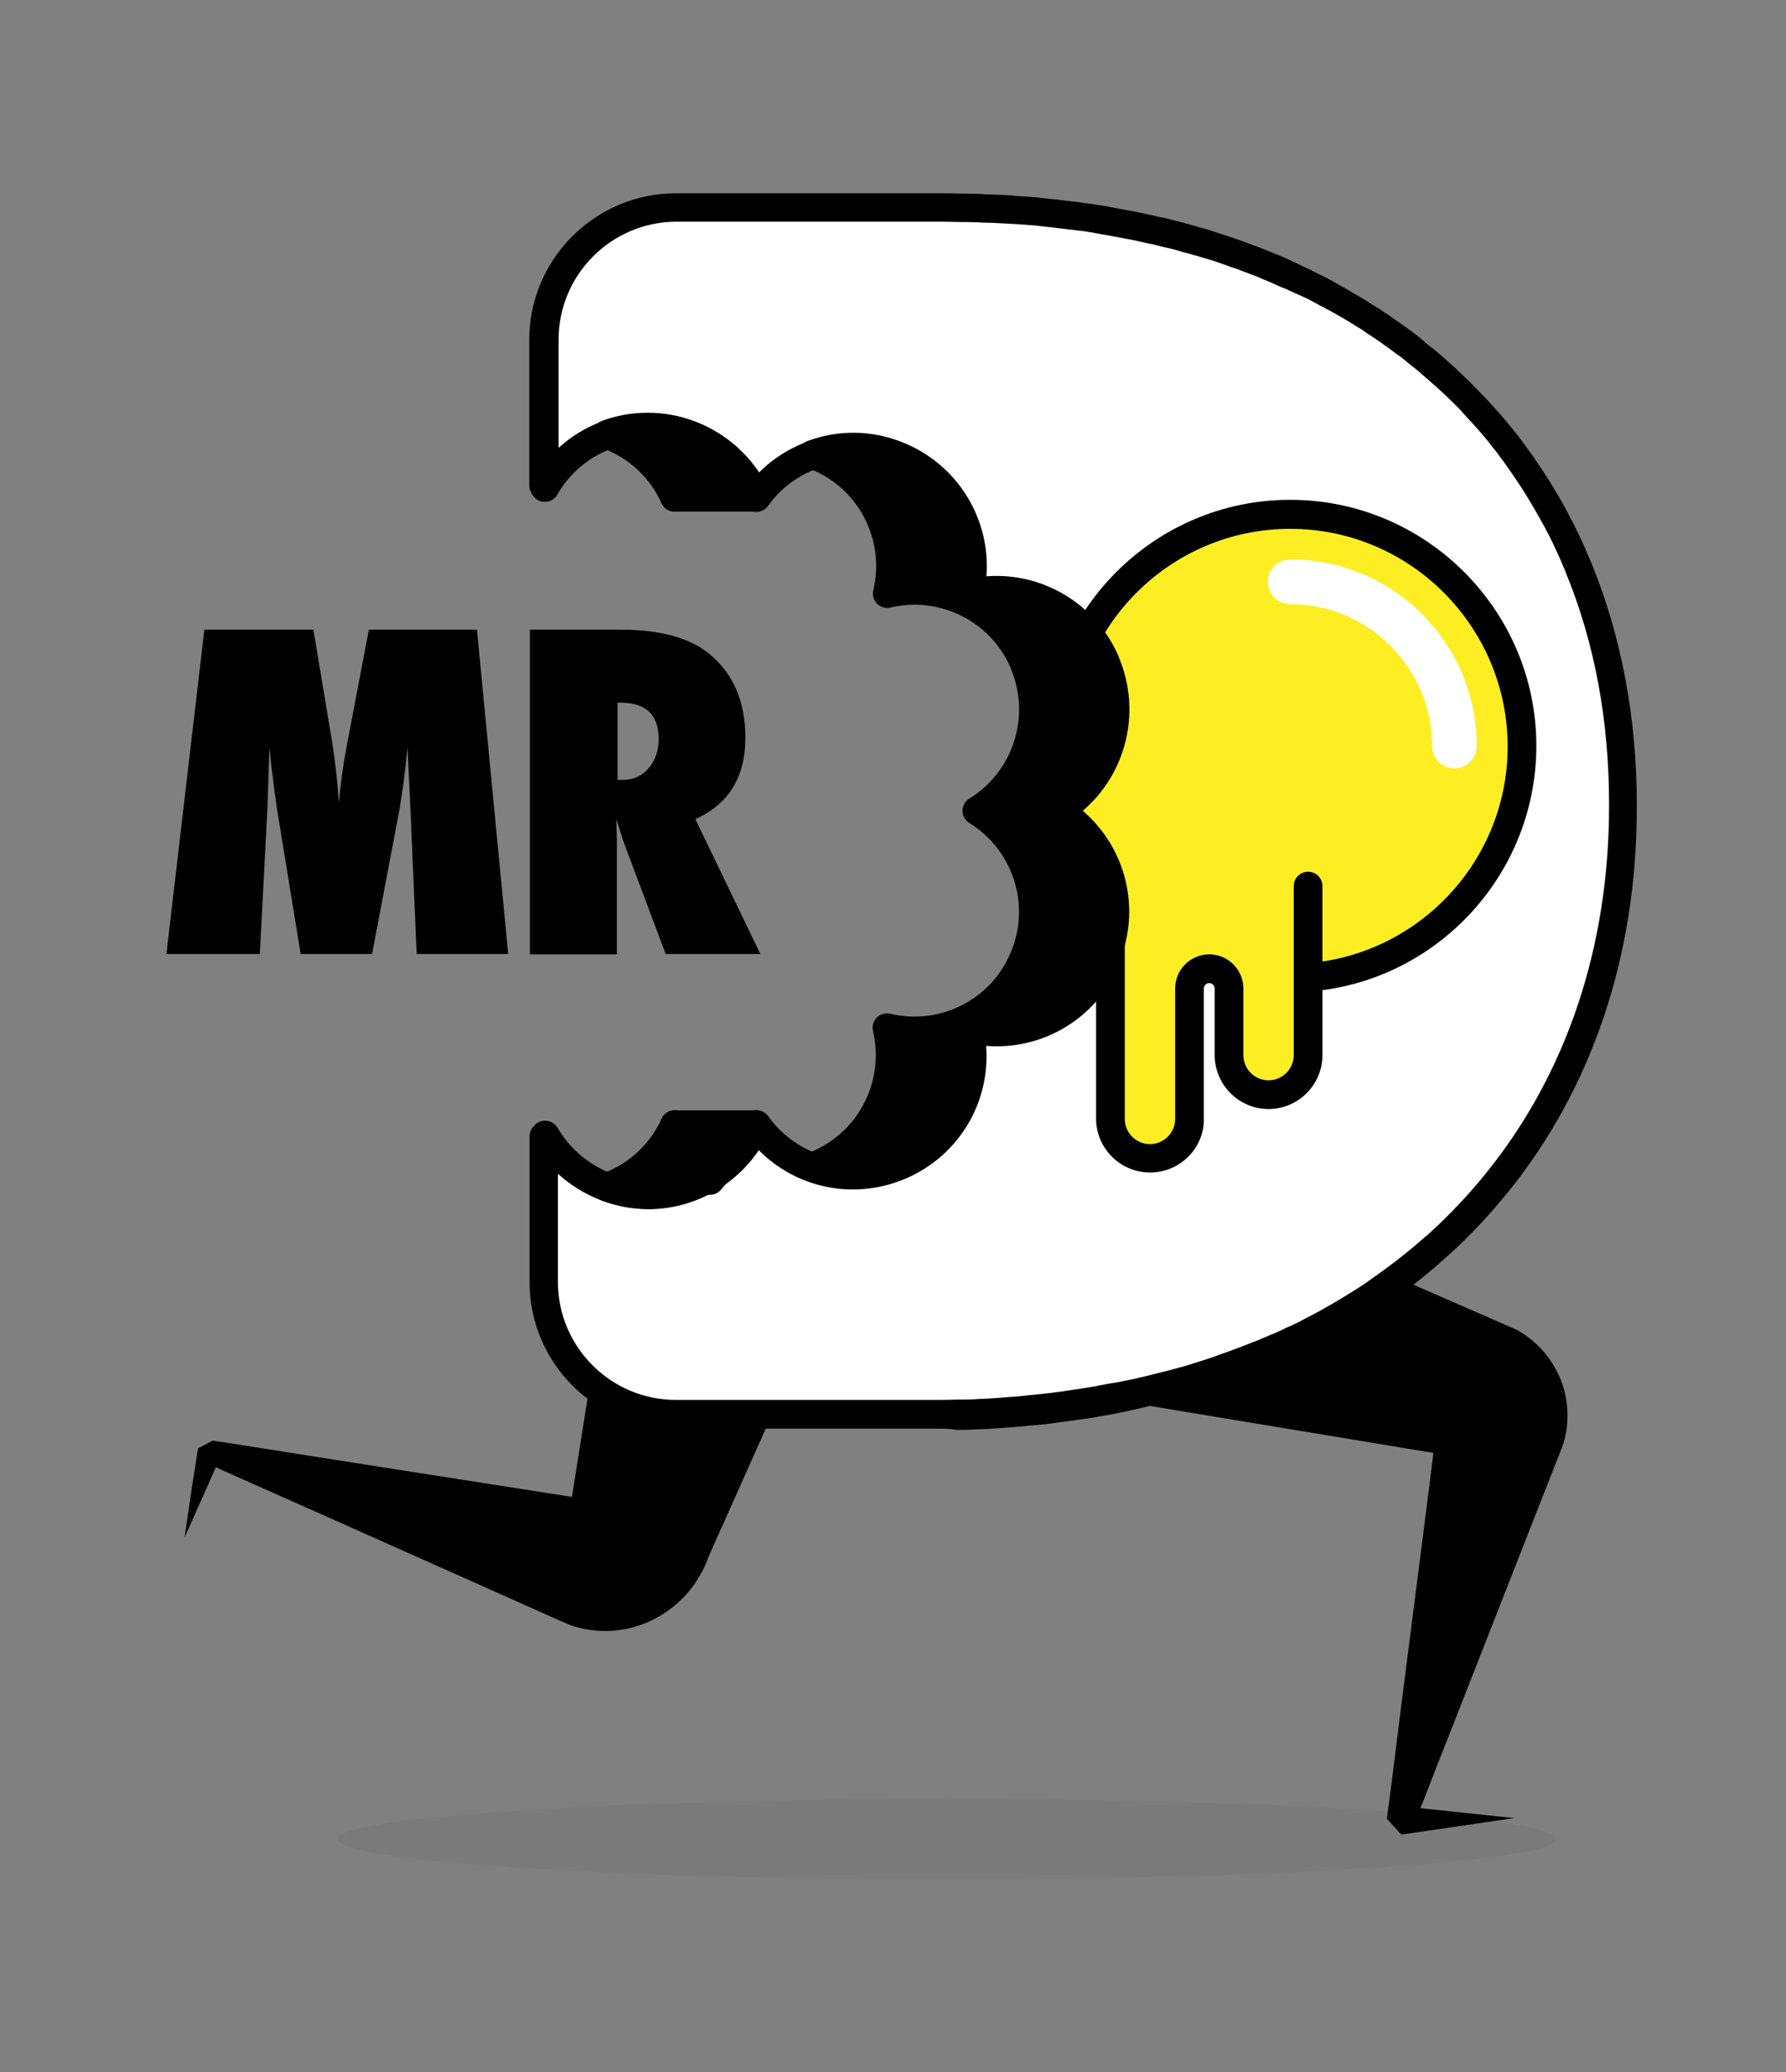 <?xml version="1.0" encoding="utf-8"?>
<!-- Generator: Adobe Illustrator 21.0.0, SVG Export Plug-In . SVG Version: 6.00 Build 0)  -->
<svg version="1.1" xmlns="http://www.w3.org/2000/svg" xmlns:xlink="http://www.w3.org/1999/xlink" x="0px" y="0px"
	 viewBox="0 0 560.2 649.7" style="enable-background:new 0 0 560.2 649.7;" xml:space="preserve">
<rect x="0" y="0" width="560.2" height="649.7" fill="#808080" stroke="none"/>
<style type="text/css">
	.st0{opacity:5.000000e-02;fill:#1F1C1C;enable-background:new    ;}
	.st1{fill:#FFFFFF;}
	.st2{fill:#FCEE23;}
	.st3{stroke:#000000;stroke-width:9;stroke-linecap:round;stroke-linejoin:round;stroke-miterlimit:10;}
</style>
<g id="MR">
	<path d="M238.5,299.1h-29.7l-13.6-36.2c-0.1-0.6-0.4-1.4-0.7-2.4c-0.3-1-0.7-2.2-1.2-3.6l0.2,6.7v35.6h-27.3V197.4h28.1
		c12.4,0,21.6,2.4,27.8,7.3c7.8,6.2,11.7,15.1,11.7,26.6c0,12.3-5.2,20.8-15.7,25.5L238.5,299.1z M193.7,244.5h1.8
		c3.2,0,5.8-1.2,7.9-3.6c2.1-2.4,3.2-5.5,3.2-9.2c0-7.6-4-11.4-11.9-11.4h-1V244.5z"/>
	<path d="M159.4,299.1h-28.7l-2-46.4l-0.9-18.5c-0.3,3.6-0.7,6.9-1.1,10.2c-0.4,3.2-0.9,6.4-1.4,9.4l-8.6,45.3H94.3l-7.4-45.4
		c-0.4-2.6-1-7.2-1.8-13.6c-0.1-1-0.3-2.9-0.6-5.9L83.9,253l-2.4,46.1H52.2l11.9-101.7h34.2l5.7,34.2c0.5,2.8,0.9,5.9,1.3,9.2
		c0.4,3.3,0.7,6.9,1,10.7c0.6-6.5,1.4-12.2,2.4-17.3l7-36.8h33.9L159.4,299.1z"/>
</g>
<g id="LEGS">
	<ellipse id="shadow_1_" class="st0" cx="297" cy="576.6" rx="191.1" ry="12.6"/>
	<path id="front" d="M354.7,439.8l70,11.6l17.5,2.9l7.4,1.2l-1.1,9l-9,70.4l-2.2,17.6l-1.1,8.8l-0.6,4.4l-0.3,2.2l-0.1,1.1l-0.1,0.5
		c-0.1,0.3,0.1-0.5-0.1,0.7c9,9.9,2.5,2.7,4.6,4.9l0.1,0l0.3,0L475,570l-29.5-3.1l1.2-2.9l3.2-8.3l6.5-16.5l25.9-66l6.5-16.5
		l1.6-4.2c1.3-4.3,1.6-9,0.9-13.5c-1.4-9.1-7.2-17.5-15.6-22.1l-36.2-15.8l-0.8-0.4c-24.2,18.1-54.2,31.1-89.4,37.8
		C351.1,439.1,352.9,439.5,354.7,439.8z"/>
	<path id="back" d="M185.1,433.3l-2.5,15.8l-2.6,16.4l-0.6,3.8l-9-1.4l-65.8-10.3l-32.9-5.2l-4.1-0.6l-0.5-0.1l-0.3,0l-0.1,0
		c-2.1,1.1,4.5-2.4-4.6,2.4c-0.1,0.2,0,0.1,0,0.1l0,0.1l-0.2,1l-0.3,2.1l-1.3,8.2L57.9,482l6.8-15.2l3-6.8l1.7,0.8l30.4,13.5
		l60.8,27.1l15.2,6.8l1.9,0.8l0.9,0.4l0.1,0l0.2,0.1l0.3,0.1l0.6,0.2l1.3,0.4c3.4,0.9,7,1.3,10.6,1.1c7.2-0.4,14.3-3.2,20-8
		c2.8-2.4,5.4-5.2,7.3-8.5c1-1.6,1.9-3.3,2.6-5l0.5-1.3l0.2-0.6l0.1-0.2l0.4-0.9l3.4-7.6l6.8-15.2l9.1-20.4h-29.7
		C201.9,443.5,192.4,439.7,185.1,433.3z"/>
</g>
<g id="EGG">
	<g>
		<path class="st1" d="M509,253.1V252c0-26.8-4.7-51.7-13.9-74h0c0,0,0,0,0,0c-0.4-1-0.8-2-1.2-2.9c-0.1-0.2-0.2-0.3-0.2-0.5
			c-1.8-4.1-3.7-8-5.7-11.9c-0.1-0.2-0.2-0.4-0.3-0.5c-2.1-3.8-4.3-7.6-6.6-11.3c-0.1-0.2-0.3-0.4-0.4-0.6
			c-2.3-3.6-4.8-7.1-7.4-10.6c-0.2-0.2-0.3-0.4-0.5-0.7c-0.6-0.8-1.2-1.6-1.8-2.3c-0.1-0.1-0.2-0.2-0.2-0.3c-1.4-1.7-2.7-3.3-4.2-5
			c0,0,0,0-0.1-0.1c-0.6-0.7-1.3-1.4-1.9-2.1c-0.2-0.3-0.5-0.5-0.7-0.8c-0.6-0.7-1.3-1.4-1.9-2.1c-0.2-0.2-0.4-0.4-0.6-0.6
			c-1.4-1.4-2.8-2.9-4.2-4.3c-0.1-0.1-0.1-0.1-0.2-0.2c-0.7-0.6-1.3-1.3-2-1.9c-0.3-0.3-0.6-0.6-0.9-0.8c-0.7-0.6-1.3-1.2-2-1.8
			c-0.3-0.3-0.6-0.5-0.9-0.8c-1.4-1.2-2.7-2.4-4.2-3.6c-0.2-0.1-0.4-0.3-0.5-0.4c-0.7-0.5-1.3-1.1-2-1.6c-0.4-0.3-0.8-0.6-1.2-0.9
			c-0.7-0.5-1.3-1-2-1.5c-0.4-0.3-0.8-0.6-1.2-0.9c-1.2-0.9-2.5-1.8-3.8-2.7c-0.4-0.3-0.8-0.5-1.1-0.8c-0.7-0.5-1.3-0.9-2-1.4
			c-0.5-0.3-1-0.7-1.5-1c-0.7-0.4-1.3-0.9-2-1.3c-0.5-0.3-1.1-0.7-1.6-1c-0.9-0.5-1.7-1.1-2.6-1.6c-0.8-0.5-1.7-1-2.5-1.5
			c-0.6-0.4-1.3-0.7-1.9-1.1c-0.6-0.3-1.2-0.7-1.8-1c-0.6-0.4-1.3-0.7-2-1.1c-0.7-0.4-1.3-0.7-2-1c-0.6-0.3-1.2-0.6-1.8-1
			c-1.2-0.6-2.3-1.2-3.5-1.8c-0.6-0.3-1.2-0.6-1.8-0.9c-0.7-0.4-1.5-0.7-2.2-1c-0.6-0.3-1.3-0.6-1.9-0.9c-0.8-0.3-1.6-0.7-2.4-1
			c-0.6-0.3-1.2-0.5-1.8-0.8c-1.3-0.5-2.6-1.1-3.9-1.6c-0.5-0.2-1.1-0.4-1.7-0.6c-0.9-0.3-1.8-0.7-2.7-1c-0.6-0.2-1.2-0.5-1.8-0.7
			c-0.9-0.3-1.8-0.6-2.7-1c-0.6-0.2-1.1-0.4-1.7-0.6c-1.4-0.5-2.8-0.9-4.2-1.4c-0.5-0.2-1-0.3-1.5-0.5c-1-0.3-2.1-0.6-3.1-0.9
			c-0.6-0.2-1.2-0.3-1.8-0.5c-1-0.3-2-0.6-3.1-0.9c-0.5-0.1-1.1-0.3-1.6-0.4c-1.5-0.4-3-0.8-4.5-1.2c-0.4-0.1-0.8-0.2-1.2-0.3
			c-1.2-0.3-2.4-0.6-3.6-0.8c-0.6-0.1-1.2-0.3-1.7-0.4c-1.1-0.2-2.2-0.5-3.4-0.7c-0.5-0.1-1.1-0.2-1.6-0.3c-1.6-0.3-3.2-0.6-4.8-0.9
			c-0.3-0.1-0.7-0.1-1-0.2c-1.3-0.2-2.7-0.5-4.1-0.7c-0.6-0.1-1.1-0.2-1.7-0.3c-1.2-0.2-2.4-0.4-3.7-0.5c-0.5-0.1-1.1-0.1-1.6-0.2
			c-1.7-0.2-3.4-0.4-5.1-0.6c-0.2,0-0.5,0-0.7-0.1c-1.5-0.2-3.1-0.3-4.6-0.5c-0.6-0.1-1.1-0.1-1.7-0.2c-1.3-0.1-2.6-0.2-3.9-0.3
			c-0.5,0-1.1-0.1-1.6-0.1c-1.8-0.1-3.6-0.3-5.4-0.4c-0.1,0-0.3,0-0.4,0c-1.7-0.1-3.4-0.2-5.1-0.2c-0.6,0-1.1,0-1.7-0.1
			c-1.4,0-2.7-0.1-4.1-0.1c-0.6,0-1.1,0-1.7,0c-1.9,0-3.8-0.1-5.7-0.1h-83.4c-22.9,0-41.5,18.6-41.5,41.5v45.6l0.3,0v0.6
			c6.4-11.2,18.5-18.8,32.3-18.8c15.1,0,28.2,9,34,22c9.9-14,28.5-19.6,44.8-12.7c17.1,7.1,26.1,25.5,21.9,43
			c17.2-4.1,35.5,4.6,42.8,21.4c0.1,0.3,0.3,0.7,0.4,1.1c6.8,17.1,0.1,36.3-15.1,45.6c15.5,9.5,22,29.1,14.8,46.1
			c-7.1,17.1-25.5,26.1-43,21.9c4.1,17.3-4.6,35.5-21.4,42.8c-0.3,0.1-0.7,0.3-1.1,0.4c-16.3,6.5-34.4,0.7-44.2-13
			c-5.8,12.9-18.9,21.9-34,21.9c-13.8,0-25.8-7.5-32.3-18.6v0.5l-0.4-0.1v45.6c0,22.9,18.6,41.5,41.5,41.5h81.2c2.4,0,4.7,0,7.1-0.1
			c0.7,0,1.5,0,2.2-0.1c1.6,0,3.2-0.1,4.8-0.2c0.8,0,1.7-0.1,2.5-0.1c1.5-0.1,3-0.2,4.5-0.3c0.8-0.1,1.6-0.1,2.4-0.2
			c1.6-0.1,3.2-0.3,4.8-0.4c0.6-0.1,1.3-0.1,1.9-0.2c2.2-0.2,4.5-0.4,6.7-0.7c0.2,0,0.4-0.1,0.6-0.1c2-0.2,4-0.5,5.9-0.8
			c0.7-0.1,1.3-0.2,2-0.3c1.5-0.2,3-0.5,4.5-0.7c0.7-0.1,1.4-0.2,2.2-0.4c1.5-0.3,2.9-0.5,4.4-0.8c0.7-0.1,1.3-0.2,2-0.4
			c1.7-0.3,3.3-0.7,5-1c0.4-0.1,0.8-0.2,1.2-0.3c2.1-0.5,4.2-1,6.2-1.5c0.2,0,0.3-0.1,0.5-0.1c1.8-0.5,3.7-1,5.5-1.5
			c0.5-0.1,1-0.3,1.5-0.4c1.5-0.4,3-0.9,4.4-1.3c0.5-0.2,1.1-0.3,1.6-0.5c1.5-0.5,2.9-0.9,4.4-1.4c0.5-0.2,0.9-0.3,1.4-0.5
			c1.8-0.6,3.6-1.3,5.4-1.9c0,0,0.1,0,0.1-0.1c2-0.7,3.9-1.5,5.8-2.3c0,0,0.1,0,0.1-0.1c1.8-0.7,3.5-1.5,5.3-2.2
			c0.3-0.1,0.7-0.3,1-0.4c1.5-0.7,2.9-1.3,4.4-2c0.4-0.2,0.7-0.3,1.1-0.5c1.5-0.7,3-1.5,4.5-2.2c0.2-0.1,0.4-0.2,0.6-0.3
			c5.2-2.7,10.3-5.6,15.1-8.7c0.2-0.1,0.3-0.2,0.5-0.3c1.4-0.9,2.9-1.9,4.3-2.8c0.2-0.1,0.4-0.2,0.5-0.4c6.3-4.3,12.3-9,17.8-13.9
			c0.1-0.1,0.1-0.1,0.2-0.2c1.3-1.2,2.7-2.4,4-3.7c0,0,0.1-0.1,0.1-0.1c5.4-5.2,10.5-10.7,15.2-16.4c0,0,0,0,0.1-0.1
			C495.3,338.9,509,298.4,509,253.1z"/>
		<path d="M293.3,447.9h-81.2c-25.4,0-46-20.6-46-46v-45.6c0-1.2,0.5-2.3,1.3-3.2c0.6-0.8,1.4-1.3,2.4-1.6c2-0.5,4,0.3,5.1,2.1
			c5.9,10.1,16.7,16.4,28.4,16.4c12.8,0,24.6-7.6,29.9-19.3c0.7-1.5,2.1-2.5,3.7-2.6c1.6-0.2,3.2,0.6,4.1,1.9
			c8.8,12.3,24.8,17,38.8,11.4c0.3-0.1,0.7-0.3,0.9-0.4c14.6-6.3,22.5-22.2,18.9-37.6c-0.4-1.5,0.1-3.1,1.2-4.2
			c1.1-1.1,2.7-1.6,4.2-1.2c15.7,3.8,31.6-4.3,37.8-19.3c6.2-14.8,0.6-32.2-13-40.6c-1.3-0.8-2.1-2.3-2.1-3.8c0-1.6,0.8-3,2.1-3.8
			c13.6-8.4,19.2-25.2,13.2-40.1c-0.1-0.3-0.3-0.7-0.4-0.9c-6.3-14.6-22.2-22.6-37.6-18.9c-1.5,0.4-3.1-0.1-4.2-1.2
			c-1.1-1.1-1.6-2.7-1.2-4.2c3.8-15.7-4.3-31.6-19.3-37.8c-14-5.9-30.6-1.2-39.4,11.2c-0.9,1.3-2.5,2-4.1,1.9
			c-1.6-0.2-3-1.2-3.7-2.6c-5.3-11.7-17-19.3-29.9-19.3c-11.7,0-22.6,6.3-28.4,16.5c-1,1.8-3.1,2.6-5.1,2.1c-1.4-0.4-2.4-1.3-3-2.6
			c-0.4-0.7-0.7-1.5-0.7-2.4v-45.6c0-25.4,20.7-46,46-46h83.4c1.9,0,3.8,0,5.7,0.1c0.4,0,0.9,0,1.3,0l0.4,0c1.4,0,2.8,0.1,4.2,0.1
			c0.6,0,1.1,0,1.7,0.1c1.8,0.1,3.5,0.1,5.2,0.2l0.3,0c1.9,0.1,3.7,0.2,5.5,0.4c0.5,0,1.1,0.1,1.6,0.1c1.3,0.1,2.7,0.2,4,0.3
			l1.7,0.2c1.6,0.2,3.1,0.3,4.7,0.5l0.7,0.1c1.7,0.2,3.5,0.4,5.2,0.6l1.6,0.2c1.3,0.2,2.5,0.4,3.7,0.5c0.6,0.1,1.2,0.2,1.7,0.3
			c1.4,0.2,2.8,0.4,4.1,0.7l1,0.2c1.7,0.3,3.3,0.6,4.9,0.9l1.6,0.3c1.1,0.2,2.3,0.5,3.4,0.7c0.6,0.1,1.2,0.3,1.8,0.4
			c1.2,0.3,2.4,0.6,3.7,0.8l1.3,0.3c1.5,0.4,3.1,0.8,4.6,1.2c0.4,0.1,0.7,0.2,1.1,0.3l0.5,0.1c1,0.3,2.1,0.6,3.1,0.9
			c0.6,0.2,1.2,0.4,1.8,0.5c1.1,0.3,2.1,0.6,3.2,1l1.5,0.5c1.4,0.5,2.9,0.9,4.3,1.4c0.4,0.1,0.8,0.3,1.2,0.4l0.5,0.2
			c0.9,0.3,1.8,0.6,2.8,1c0.6,0.2,1.3,0.5,1.9,0.7c0.9,0.3,1.8,0.7,2.7,1l1.7,0.7c1.3,0.5,2.7,1.1,4,1.6c0.4,0.2,0.8,0.3,1.2,0.5
			l0.6,0.3c0.8,0.3,1.6,0.7,2.4,1.1c0.7,0.3,1.3,0.6,1.9,0.9c0.8,0.4,1.5,0.7,2.3,1.1l0.5,0.2c0.5,0.2,0.9,0.4,1.4,0.7
			c1.2,0.6,2.4,1.2,3.6,1.8c0.5,0.2,0.9,0.5,1.4,0.7l0.5,0.3c0.7,0.4,1.4,0.7,2,1.1c0.7,0.4,1.3,0.7,2,1.1c0.6,0.4,1.3,0.7,1.9,1.1
			l0.5,0.3c0.5,0.3,1,0.6,1.5,0.9c0.9,0.5,1.7,1,2.6,1.5c0.9,0.6,1.8,1.1,2.7,1.7c0.5,0.3,1.1,0.7,1.6,1c0.7,0.4,1.4,0.9,2,1.3
			c0.5,0.3,1,0.7,1.5,1l0.3,0.2c0.6,0.4,1.1,0.8,1.7,1.2l1.2,0.8c1.3,0.9,2.6,1.9,3.9,2.8l0.4,0.3c0.3,0.2,0.6,0.5,0.9,0.7
			c0.7,0.5,1.4,1,2,1.6c0.4,0.3,0.8,0.6,1.2,1l0.2,0.2c0.6,0.5,1.2,1,1.9,1.5l0.5,0.4c1.4,1.2,2.9,2.4,4.3,3.7l0.9,0.8
			c0.7,0.6,1.4,1.2,2,1.8l0.9,0.9c0.7,0.6,1.4,1.3,2,1.9l0.2,0.2c1.5,1.4,2.9,2.9,4.4,4.4l0.6,0.6c0.7,0.7,1.3,1.4,2,2.1l0.7,0.8
			c0.7,0.7,1.3,1.5,2,2.2c0,0,0,0,0.1,0.1c0,0,0,0,0,0c1.4,1.6,2.9,3.3,4.3,5.1l0.3,0.3c0.6,0.8,1.2,1.6,1.9,2.4l0.5,0.7
			c2.7,3.5,5.2,7.1,7.6,10.8l0.4,0.6c2.4,3.7,4.7,7.6,6.8,11.5l0.3,0.6c2.1,3.9,4.1,8,5.9,12.2l0.2,0.5c0.4,1,0.9,2,1.3,3
			c0,0,0,0,0,0l0,0c9.4,23.1,14.2,48.5,14.2,75.7v1.1c0,46.1-14,87.8-40.5,120.5c0,0-0.1,0.1-0.1,0.1c-4.8,5.9-10,11.6-15.5,16.8
			l-0.2,0.2c-1.3,1.2-2.7,2.5-4.1,3.7l-0.2,0.2c-5.7,5.1-11.8,9.9-18.3,14.3l-0.5,0.4c-1.4,1-2.9,2-4.4,2.9l-0.5,0.3
			c-5,3.2-10.2,6.2-15.5,8.9l-0.7,0.3c-1.5,0.8-3.1,1.5-4.6,2.3c-0.3,0.2-0.6,0.3-1,0.5l-0.1,0c-1.5,0.7-3,1.4-4.5,2.1l-0.3,0.1
			c-0.2,0.1-0.5,0.2-0.7,0.3c-1.8,0.8-3.6,1.5-5.3,2.3c-0.1,0-0.1,0.1-0.2,0.1c-2,0.8-4,1.6-5.9,2.3c0,0-0.1,0-0.1,0
			c-1.8,0.7-3.6,1.3-5.6,2l-1.4,0.5c-1.5,0.5-3,1-4.5,1.5c-0.6,0.2-1.1,0.3-1.7,0.5c-1.5,0.5-3,0.9-4.5,1.3l-0.5,0.1
			c-0.4,0.1-0.7,0.2-1.1,0.3c-1.9,0.5-3.8,1-5.6,1.5l-0.5,0.1c-2.1,0.5-4.2,1-6.3,1.5l-1.2,0.3c-1.7,0.4-3.4,0.7-5,1.1
			c-0.6,0.1-1.2,0.2-1.9,0.4l-0.1,0c-1.5,0.3-2.9,0.6-4.4,0.8c-0.7,0.1-1.5,0.3-2.2,0.4c-1.5,0.3-3,0.5-4.6,0.7l-0.7,0.1
			c-0.5,0.1-0.9,0.1-1.4,0.2c-2,0.3-4,0.5-6,0.8l-0.6,0.1c-2.1,0.3-4.3,0.5-6.7,0.7c-0.4,0-0.8,0.1-1.2,0.1l-0.7,0.1
			c-1.6,0.1-3.3,0.3-4.9,0.4c-0.8,0.1-1.7,0.1-2.5,0.2c-1.5,0.1-3,0.2-4.6,0.3c-0.8,0-1.7,0.1-2.6,0.1c-1.6,0.1-3.2,0.1-4.9,0.2
			l-0.7,0c-0.5,0-1,0-1.5,0C297.9,447.9,295.6,447.9,293.3,447.9z M175,368v33.9c0,20.4,16.6,37,37,37h81.2c2.2,0,4.5,0,7-0.1
			c0.5,0,1,0,1.4,0l0.8,0c1.6,0,3.2-0.1,4.7-0.2c0.8,0,1.7-0.1,2.5-0.1c1.5-0.1,3-0.2,4.4-0.3c0.8-0.1,1.6-0.1,2.4-0.2
			c1.6-0.1,3.2-0.2,4.8-0.4l0.7-0.1c0.4,0,0.8-0.1,1.2-0.1c2.3-0.2,4.5-0.5,6.6-0.7l0.6-0.1c1.9-0.2,3.9-0.5,5.8-0.8
			c0.4-0.1,0.8-0.1,1.3-0.2l0.7-0.1c1.5-0.2,3-0.5,4.4-0.7c0.7-0.1,1.4-0.2,2.1-0.4c1.4-0.3,2.9-0.5,4.3-0.8l0.2,0
			c0.6-0.1,1.2-0.2,1.8-0.3c1.6-0.3,3.3-0.7,4.9-1l1.2-0.3c2.1-0.5,4.1-0.9,6.1-1.5l0.5-0.1c1.7-0.4,3.6-0.9,5.4-1.4
			c0.3-0.1,0.7-0.2,1-0.3l0.5-0.1c1.5-0.4,2.9-0.8,4.3-1.3c0.5-0.2,1.1-0.3,1.6-0.5c1.4-0.5,2.9-0.9,4.3-1.4l1.3-0.5
			c1.9-0.7,3.6-1.3,5.3-1.9l0.2-0.1c1.9-0.7,3.8-1.4,5.7-2.2c0,0,0,0,0,0c0,0,0.1,0,0.1,0c1.7-0.7,3.4-1.4,5.2-2.2l1-0.4
			c1.5-0.6,2.9-1.3,4.3-2l0.1,0c0.3-0.1,0.6-0.3,0.9-0.4c1.5-0.7,3-1.4,4.4-2.2l0.6-0.3c5.1-2.6,10-5.5,14.8-8.5l0.5-0.3
			c1.4-0.9,2.8-1.8,4.2-2.8l0.5-0.4c6.1-4.2,11.9-8.7,17.4-13.6l0.2-0.1c1.3-1.2,2.6-2.4,3.9-3.6l0.2-0.2c5.2-5,10.2-10.4,14.7-16
			c25.2-31.2,38.5-70.9,38.5-114.9V252c0-26-4.5-50.4-13.5-72.3c0,0,0,0,0-0.1c-0.4-0.9-0.8-1.9-1.2-2.8l-0.2-0.5
			c-1.7-4-3.6-7.9-5.6-11.6l-0.3-0.5c-2-3.7-4.2-7.4-6.4-10.9l-0.4-0.6c-2.3-3.5-4.7-7-7.2-10.3l-0.5-0.7c-0.6-0.7-1.2-1.5-1.8-2.2
			l-0.2-0.3c-1.3-1.7-2.7-3.3-4-4.8v0c0,0-0.1-0.1-0.1-0.1c-0.6-0.6-1.2-1.3-1.8-2l-0.7-0.7c-0.6-0.7-1.2-1.3-1.8-2l-0.5-0.6
			c-1.4-1.5-2.8-2.8-4.1-4.1l-0.1-0.1c0,0-0.1-0.1-0.1-0.1c-0.6-0.6-1.3-1.2-1.9-1.8l-0.9-0.8c-0.6-0.6-1.3-1.2-1.9-1.7l-0.9-0.8
			c-1.3-1.2-2.7-2.3-4-3.5l-0.5-0.4c-0.6-0.5-1.2-0.9-1.8-1.4l-0.2-0.2c-0.4-0.3-0.8-0.6-1.1-0.9c-0.6-0.5-1.3-1-1.9-1.5
			c-0.3-0.2-0.6-0.4-0.9-0.6l-0.4-0.3c-1.2-0.9-2.4-1.8-3.7-2.7l-1.1-0.8c-0.5-0.4-1.1-0.7-1.6-1.1l-0.3-0.2c-0.5-0.3-1-0.6-1.5-1
			c-0.6-0.4-1.3-0.8-1.9-1.3c-0.5-0.3-1-0.7-1.6-1c-0.9-0.5-1.7-1.1-2.6-1.6c-0.8-0.5-1.6-1-2.5-1.5c-0.5-0.3-0.9-0.5-1.4-0.8
			l-0.5-0.3c-0.6-0.3-1.2-0.7-1.8-1c-0.6-0.3-1.3-0.7-1.9-1c-0.6-0.3-1.3-0.7-1.9-1l-0.5-0.3c-0.4-0.2-0.8-0.4-1.3-0.7
			c-1.1-0.6-2.3-1.2-3.5-1.7c-0.4-0.2-0.9-0.4-1.3-0.6l-0.5-0.2c-0.7-0.3-1.5-0.7-2.2-1c-0.6-0.3-1.2-0.6-1.9-0.8
			c-0.8-0.3-1.5-0.7-2.3-1l-0.6-0.3c-0.4-0.2-0.7-0.3-1.1-0.5c-1.3-0.5-2.5-1-3.8-1.6l-1.6-0.6c-0.9-0.3-1.7-0.7-2.6-1
			c-0.6-0.2-1.2-0.4-1.8-0.7c-0.9-0.3-1.8-0.6-2.7-0.9l-0.5-0.2c-0.4-0.1-0.7-0.3-1.1-0.4c-1.4-0.5-2.7-0.9-4.1-1.4l-1.4-0.4
			c-1-0.3-2-0.6-3-0.9c-0.6-0.2-1.2-0.3-1.8-0.5c-1-0.3-2-0.6-3-0.8l-0.6-0.2c-0.3-0.1-0.7-0.2-1-0.3c-1.5-0.4-3-0.8-4.5-1.1
			l-1.2-0.3c-1.2-0.3-2.3-0.6-3.5-0.8c-0.6-0.1-1.1-0.2-1.7-0.4c-1.1-0.2-2.2-0.5-3.3-0.7l-1.6-0.3c-1.6-0.3-3.2-0.6-4.8-0.9l-1-0.2
			c-1.3-0.2-2.6-0.4-4-0.7c-0.6-0.1-1.1-0.2-1.7-0.3c-1.2-0.2-2.4-0.4-3.6-0.5l-1.6-0.2c-1.7-0.2-3.4-0.4-5.1-0.6l-0.7-0.1
			c-1.5-0.2-3-0.3-4.5-0.5l-1.7-0.2c-1.3-0.1-2.5-0.2-3.8-0.3c-0.6,0-1.1-0.1-1.6-0.1c-1.8-0.1-3.6-0.2-5.3-0.3l-0.3,0
			c-1.7-0.1-3.4-0.2-5.1-0.2c-0.6,0-1.1,0-1.7-0.1c-1.4,0-2.7-0.1-4.1-0.1l-1.7,0c-1.9,0-3.7-0.1-5.6-0.1h-83.4
			c-20.4,0-37,16.6-37,37v33.9c7.6-6.9,17.6-10.9,28.1-10.9c14.1,0,27.1,7.1,34.8,18.6c11.8-11.8,30-15.6,45.7-9
			c17,7.1,27,24,25.6,41.8c17.5-1.4,34.3,8.5,41.5,25c0.2,0.4,0.3,0.8,0.5,1.2c6.8,16.9,1.8,35.8-11.6,47.3
			c13.5,11.6,18.4,31.1,11.3,47.9c-7.1,17-24,27-41.8,25.6c1.4,17.5-8.4,34.3-25,41.5c-0.4,0.2-0.8,0.3-1.2,0.5
			c-15.8,6.3-33.4,2.5-45.1-9.3c-7.7,11.4-20.7,18.5-34.7,18.5C192.6,379,182.6,374.9,175,368z M394.8,425.1L394.8,425.1
			L394.8,425.1z"/>
	</g>
	<g>
		<g>
			<circle class="st2" cx="404.7" cy="233.9" r="72.7"/>
			<path d="M404.7,311.1c-42.5,0-77.2-34.6-77.2-77.2c0-42.5,34.6-77.2,77.2-77.2c42.5,0,77.2,34.6,77.2,77.2
				C481.8,276.5,447.2,311.1,404.7,311.1z M404.7,165.8c-37.6,0-68.2,30.6-68.2,68.2c0,37.6,30.6,68.2,68.2,68.2
				s68.2-30.6,68.2-68.2C472.8,196.3,442.2,165.8,404.7,165.8z"/>
		</g>
		<path class="st1" d="M456.2,240.9c-3.9,0-7-3.1-7-7c0-24.5-20-44.5-44.5-44.5c-3.9,0-7-3.1-7-7s3.1-7,7-7
			c32.3,0,58.5,26.2,58.5,58.5C463.2,237.8,460,240.9,456.2,240.9z"/>
		<g>
			<path class="st2" d="M341.8,275.9C341.8,275.9,341.8,276,341.8,275.9c3.5,0.1,6.3,2.8,6.6,6.2v68.6c0,6.9,5.6,12.4,12.4,12.4
				c6.9,0,12.4-5.6,12.4-12.4v-40.9c0-3.4,2.8-6.2,6.2-6.2c3.4,0,6.2,2.8,6.2,6.2v0.8v20.1c0,6.9,5.6,12.4,12.4,12.4
				c6.9,0,12.4-5.6,12.4-12.4v-53"/>
			<path d="M360.7,367.6c-9.3,0-16.9-7.6-16.9-16.9v-68.4c-0.1-1-1-1.8-2-1.8c-0.8,0-1.7-0.3-2.4-0.7c0,0-0.1-0.1-0.3-0.2
				c-2-1.5-2.4-4.3-0.9-6.3c1.1-1.5,2.9-2.1,4.5-1.7c5.4,0.4,9.8,4.8,10.1,10.3c0,0.1,0,0.2,0,0.3v68.6c0,4.4,3.6,7.9,7.9,7.9
				c4.4,0,7.9-3.6,7.9-7.9v-40.9c0-5.9,4.8-10.7,10.7-10.7c5.9,0,10.7,4.8,10.7,10.7v20.9c0,4.4,3.6,7.9,7.9,7.9
				c4.4,0,7.9-3.6,7.9-7.9v-53c0-2.5,2-4.5,4.5-4.5s4.5,2,4.5,4.5v53c0,9.3-7.6,16.9-16.9,16.9s-16.9-7.6-16.9-16.9v-20.9
				c0-0.9-0.8-1.7-1.7-1.7c-0.9,0-1.7,0.8-1.7,1.7v40.9C377.7,360,370.1,367.6,360.7,367.6z M344.4,272.3
				C344.4,272.3,344.4,272.3,344.4,272.3C344.4,272.3,344.4,272.3,344.4,272.3z"/>
		</g>
	</g>
	<g>
		<path class="st3" d="M211.6,155.9c4.1-5.8,9.7-10.1,16-12.8c-6.6-5.7-15.1-9.2-24.5-9.2c-4.5,0-8.8,0.8-12.8,2.3
			C199.8,139.6,207.5,146.8,211.6,155.9z"/>
		<path class="st3" d="M211.6,352.6c-4.1,9.1-11.8,16.2-21.2,19.6c4,1.5,8.3,2.3,12.8,2.3c9.4,0,17.9-3.5,24.4-9.1
			C221.3,362.7,215.7,358.3,211.6,352.6z"/>
		<path class="st3" d="M332,254.2c15.2-9.3,21.9-28.5,15.1-45.6c-0.1-0.3-0.3-0.7-0.4-1.1c-7.3-16.8-25.5-25.6-42.8-21.4
			c4.2-17.5-4.8-35.9-21.9-43c-9-3.8-18.6-3.8-27.2-0.6c0.5,0.2,1.1,0.4,1.6,0.6c17.1,7.1,26.1,25.5,21.9,43
			c17.2-4.1,35.5,4.6,42.8,21.4c0.1,0.3,0.3,0.7,0.4,1.1c6.8,17.1,0.1,36.3-15.1,45.6c15.5,9.5,22,29.1,14.8,46.1
			c-7.1,17.1-25.5,26.1-43,21.9c4.1,17.3-4.6,35.5-21.4,42.8c-0.3,0.1-0.7,0.3-1.1,0.4c-0.4,0.1-0.7,0.3-1.1,0.4
			c8.3,3,17.7,3.1,26.6-0.4c0.3-0.1,0.7-0.3,1.1-0.4c16.8-7.3,25.6-25.5,21.4-42.8c17.5,4.2,35.9-4.8,43-21.9
			C354,283.3,347.5,263.7,332,254.2z"/>
		<polyline class="st3" points="211.6,352.6 237.2,352.6 222.7,370.1 		"/>
		<polyline class="st3" points="211.6,155.9 237.2,155.9 227.7,143.1 		"/>
	</g>
</g>
</svg>

